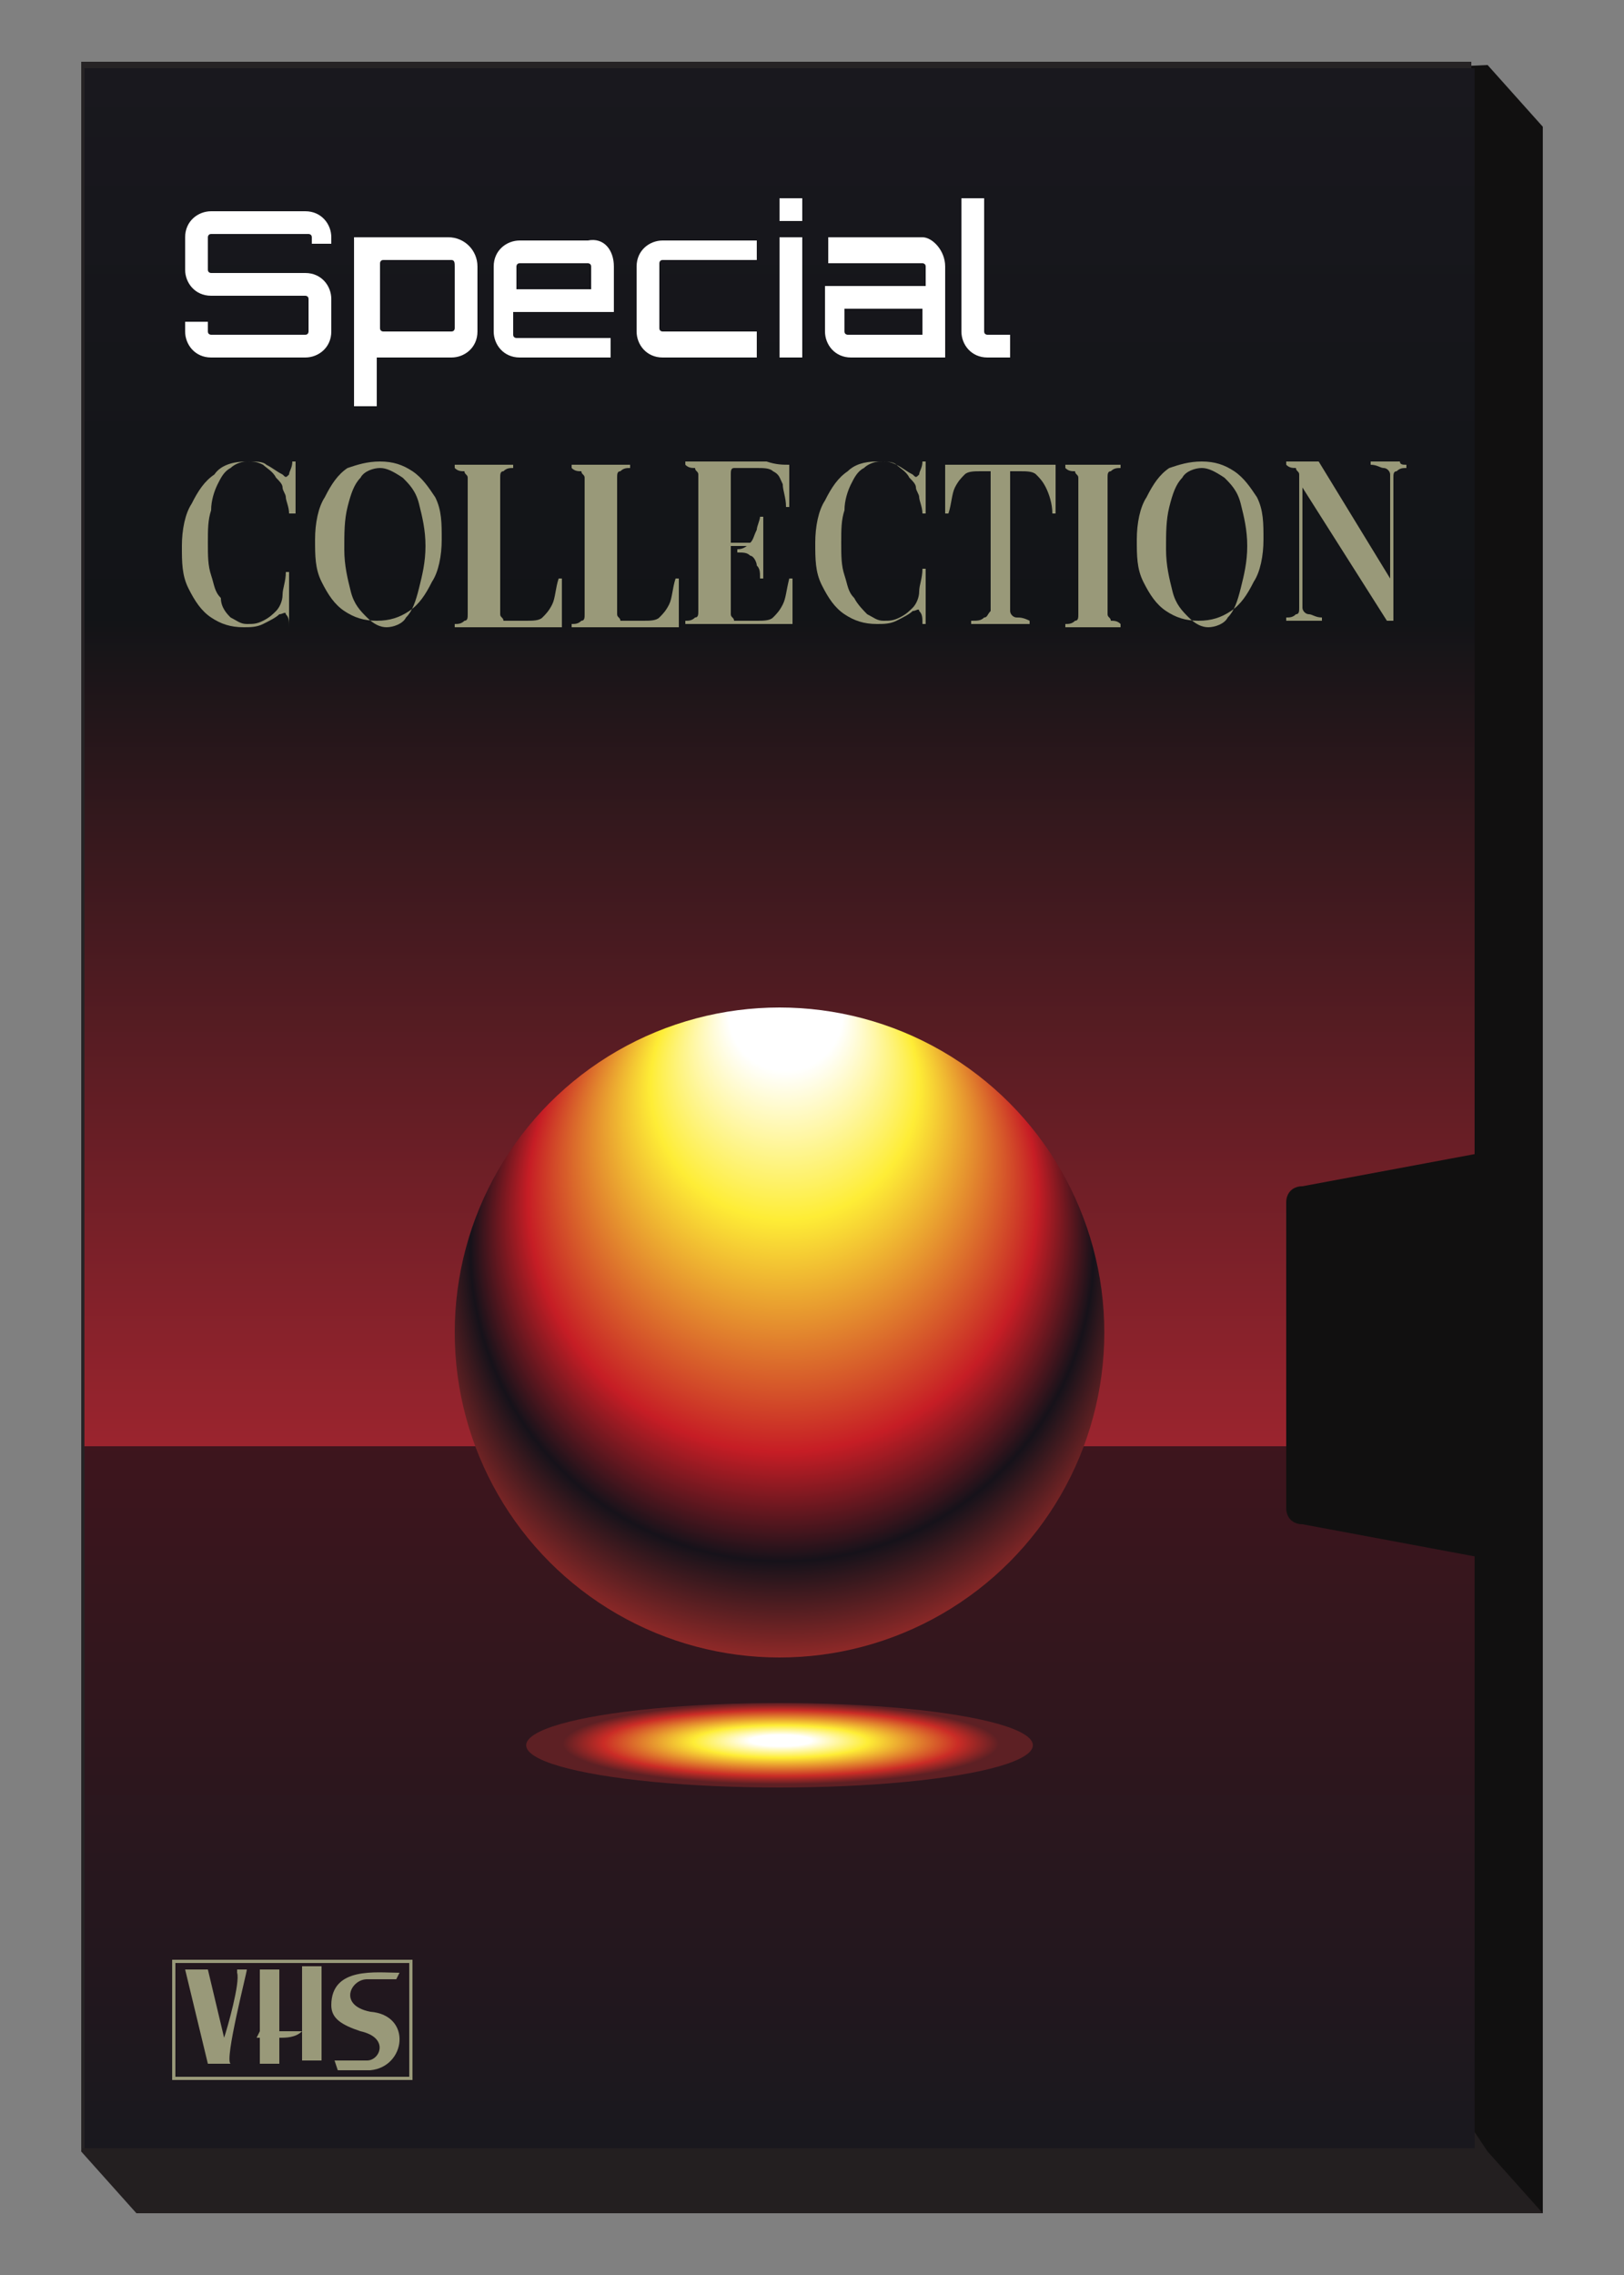 <?xml version="1.0" encoding="utf-8"?>
<!-- Generator: Adobe Illustrator 27.9.6, SVG Export Plug-In . SVG Version: 9.03 Build 54986)  -->
<svg version="1.1"
	 id="svg6" xmlns:svg="http://www.w3.org/2000/svg" xmlns:inkscape="http://www.inkscape.org/namespaces/inkscape" xmlns:sodipodi="http://sodipodi.sourceforge.net/DTD/sodipodi-0.dtd"
	 xmlns="http://www.w3.org/2000/svg" xmlns:xlink="http://www.w3.org/1999/xlink" x="0px" y="0px" viewBox="0 0 50 70"
	 style="enable-background:new 0 0 50 70;" xml:space="preserve">
<rect x="0" y="0" width="50" height="70" fill="#808080" stroke="none"/>
<style type="text/css">
	.st0{fill:#FFFFFF;}
	.st1{fill:#111010;}
	.st2{fill:#231F20;}
	.st3{fill:#262325;}
	.st4{fill:url(#SVGID_1_);}
	.st5{fill:url(#SVGID_00000037677126804643370760000001762988098906395548_);}
	.st6{fill:url(#SVGID_00000137852989292841270950000000031257359456351894_);}
	.st7{fill:url(#SVGID_00000147201243658410901810000014087643335396126355_);}
	.st8{fill-rule:evenodd;clip-rule:evenodd;fill:#999979;}
	.st9{fill:#999979;}
</style>
<sodipodi:namedview  bordercolor="#666666" borderopacity="1.0" fit-margin-bottom="0" fit-margin-left="0" fit-margin-right="0" fit-margin-top="0" height="10mm" id="namedview8" inkscape:current-layer="svg6" inkscape:cx="11.0625" inkscape:cy="28.1875" inkscape:document-units="mm" inkscape:pagecheckerboard="true" inkscape:pageopacity="0.0" inkscape:pageshadow="2" inkscape:window-height="1377" inkscape:window-maximized="1" inkscape:window-width="2560" inkscape:window-x="-8" inkscape:window-y="-8" inkscape:zoom="8" pagecolor="#ffffff" showgrid="false" units="mm">
	</sodipodi:namedview>
<path id="path4" class="st0" d="M24.3,34.6c0-0.1,0.1-0.1,0.1-0.1H25c0.1,0,0.1,0.1,0.1,0.1V35c0,0.1-0.1,0.1-0.1,0.1h-0.5
	c-0.1,0-0.1-0.1-0.1-0.1V34.6z M25,35.2c0.1,0,0.3-0.1,0.3-0.3v-0.1h0.3c0.1,0,0.1,0.1,0.1,0.1v0.4c0,0.1-0.1,0.1-0.1,0.1H25
	c-0.1,0-0.1-0.1-0.1-0.1v-0.1H25z M23.9,34.4c-0.1,0-0.1-0.1-0.1-0.2c0-0.1,0.1-0.3,0.3-0.3c0.1,0,0.2,0.1,0.2,0.1h1.4
	c0-0.1,0.1-0.1,0.2-0.1c0.1,0,0.3,0.1,0.3,0.3c0,0.1-0.1,0.2-0.1,0.2v1.1c0.1,0,0.1,0.1,0.1,0.2c0,0.1-0.1,0.3-0.3,0.3
	c-0.1,0-0.2-0.1-0.2-0.1h-1.4c0,0.1-0.1,0.1-0.2,0.1c-0.1,0-0.3-0.1-0.3-0.3c0-0.1,0.1-0.2,0.1-0.2V34.4z M24.3,34.3
	C24.3,34.4,24.2,34.4,24.3,34.3l-0.1,1.2c0,0,0.1,0.1,0.1,0.1h1.4c0,0,0.1-0.1,0.1-0.1v-1.1c0,0-0.1-0.1-0.1-0.1H24.3z"/>
<g>
	<polygon class="st1" points="47.5,68.1 4.7,68.1 3,66.2 4.7,3.9 45.8,2 47.5,3.9 	"/>
	<polygon class="st2" points="47.5,68.1 4.2,68.1 2.5,66.2 4.2,3.9 45.8,66.2 	"/>
	<rect x="2.5" y="1.9" class="st3" width="42.8" height="64.2"/>
	<g>
		<linearGradient id="SVGID_1_" gradientUnits="userSpaceOnUse" x1="24.042" y1="66.113" x2="24.042" y2="44.343">
			<stop  offset="0" style="stop-color:#19181E"/>
			<stop  offset="1" style="stop-color:#3E151D"/>
		</linearGradient>
		<rect x="2.6" y="44.3" class="st4" width="42.8" height="21.8"/>
		
			<linearGradient id="SVGID_00000114047407430965304220000002738119059381917342_" gradientUnits="userSpaceOnUse" x1="24.042" y1="44.484" x2="24.042" y2="2.088">
			<stop  offset="0" style="stop-color:#9B242E"/>
			<stop  offset="0.601" style="stop-color:#121417"/>
			<stop  offset="1" style="stop-color:#19181E"/>
		</linearGradient>
		
			<rect x="2.6" y="2.1" style="fill:url(#SVGID_00000114047407430965304220000002738119059381917342_);" width="42.8" height="42.4"/>
		
			<radialGradient id="SVGID_00000106846021549042803120000014997019761750500518_" cx="-4313.39" cy="3951.26" r="149.649" fx="-4391.916" fy="3837.633" gradientTransform="matrix(6.742630e-02 4.812758e-02 -4.812758e-02 6.742630e-02 505.042 -17.796)" gradientUnits="userSpaceOnUse">
			<stop  offset="0.141" style="stop-color:#FFFFFF"/>
			<stop  offset="0.333" style="stop-color:#FEED36"/>
			<stop  offset="0.633" style="stop-color:#C61D25"/>
			<stop  offset="0.774" style="stop-color:#16121A"/>
			<stop  offset="0.936" style="stop-color:#B4302C"/>
		</radialGradient>
		<circle style="fill:url(#SVGID_00000106846021549042803120000014997019761750500518_);" cx="24" cy="41" r="10"/>
		
			<radialGradient id="SVGID_00000119108409878761398860000018112300151239237768_" cx="-4600.053" cy="909.772" r="81.103" fx="-4600.089" fy="902.329" gradientTransform="matrix(8.284064e-02 0 0 1.535414e-02 405.113 39.685)" gradientUnits="userSpaceOnUse">
			<stop  offset="0.141" style="stop-color:#FFFFFF"/>
			<stop  offset="0.4" style="stop-color:#FEED36"/>
			<stop  offset="0.813" style="stop-color:#CA2C26"/>
			<stop  offset="1" style="stop-color:#5D2024"/>
		</radialGradient>
		<ellipse style="fill:url(#SVGID_00000119108409878761398860000018112300151239237768_);" cx="24" cy="53.7" rx="7.8" ry="1.3"/>
	</g>
	<path class="st1" d="M46,48l-5.9-1.1c-0.3,0-0.5-0.2-0.5-0.5V37c0-0.3,0.2-0.5,0.5-0.5l5.9-1.1c0.3,0,0.5,0.2,0.5,0.5v11.7
		C46.5,47.8,46.3,48,46,48z"/>
	<g>
		<g>
			<path class="st8" d="M9.3,62.5H8.6v-1.9H8v1.9l-0.1,0.2H8v0.8h0.6v-0.8c0.2,0,0.5,0,0.7-0.2v0.9h0.6v-2.9H9.3V62.5z"/>
			<path class="st8" d="M7.3,60.7C7.4,61,7,62.4,6.9,62.7l-0.5-2.1H5.7l0.7,2.9c0.2,0,0.5,0,0.7,0c-0.2-0.1,0.5-2.8,0.5-2.9H7.3z"/>
			<path class="st8" d="M11.4,61.9c-1-0.2-0.6-1-0.1-1h0.9l0.1-0.2c-0.7,0-2.1-0.2-2.1,1c0,0.4,0.3,0.6,0.9,0.8
				c0.9,0.2,0.6,0.9,0.2,0.9h-1l0.1,0.3h1C12.5,63.6,12.7,62,11.4,61.9z"/>
		</g>
		<path class="st9" d="M12.7,64H5.3v-3.7h7.4V64z M5.4,63.9h7.2v-3.5H5.4V63.9z"/>
	</g>
</g>
<g>
	<path class="st0" d="M10.3,7.5H9.6V7.3c0-0.1-0.1-0.1-0.1-0.1H6.5c-0.1,0-0.1,0.1-0.1,0.1v1c0,0.1,0.1,0.1,0.1,0.1h2.9
		c0.5,0,0.8,0.4,0.8,0.8v1c0,0.5-0.4,0.8-0.8,0.8H6.5c-0.5,0-0.8-0.4-0.8-0.8V9.9h0.7v0.3c0,0.1,0.1,0.1,0.1,0.1h2.9
		c0.1,0,0.1-0.1,0.1-0.1v-1c0-0.1-0.1-0.1-0.1-0.1H6.5C6,9.1,5.7,8.7,5.7,8.3v-1c0-0.5,0.4-0.8,0.8-0.8h2.9c0.5,0,0.8,0.4,0.8,0.8
		V7.5z"/>
	<path class="st0" d="M14.7,8.2v2c0,0.5-0.4,0.8-0.8,0.8h-2.3v1.5h-0.7V7.3h2.9C14.3,7.3,14.7,7.7,14.7,8.2z M14,8.2
		C14,8.1,14,8,13.9,8h-2.1c-0.1,0-0.1,0.1-0.1,0.1v2c0,0.1,0.1,0.1,0.1,0.1h2.1c0.1,0,0.1-0.1,0.1-0.1V8.2z"/>
	<path class="st0" d="M18.9,8.2v1.4h-3.1v0.7c0,0.1,0.1,0.1,0.1,0.1h2.9V11H16c-0.5,0-0.8-0.4-0.8-0.8v-2c0-0.5,0.4-0.8,0.8-0.8h2.1
		C18.6,7.3,18.9,7.7,18.9,8.2z M18.2,8.8V8.2c0-0.1-0.1-0.1-0.1-0.1H16c-0.1,0-0.1,0.1-0.1,0.1v0.7H18.2z"/>
	<path class="st0" d="M23.3,10.4V11h-2.9c-0.5,0-0.8-0.4-0.8-0.8v-2c0-0.5,0.4-0.8,0.8-0.8h2.9V8h-2.9c-0.1,0-0.1,0.1-0.1,0.1v2
		c0,0.1,0.1,0.1,0.1,0.1H23.3z"/>
	<path class="st0" d="M24.7,6.1v0.7H24V6.1H24.7z M24,7.3h0.7V11H24V7.3z"/>
	<path class="st0" d="M29.1,8.2V11h-2.9c-0.5,0-0.8-0.4-0.8-0.8V8.8h3.1V8.2c0-0.1-0.1-0.1-0.1-0.1h-2.9V7.3h2.9
		C28.7,7.3,29.1,7.7,29.1,8.2z M28.4,9.5H26v0.7c0,0.1,0.1,0.1,0.1,0.1h2.3V9.5z"/>
	<path class="st0" d="M29.6,6.1h0.7v4.1c0,0.1,0.1,0.1,0.1,0.1h0.7V11h-0.7c-0.5,0-0.8-0.4-0.8-0.8v-2V6.1z"/>
</g>
<g>
	<path class="st9" d="M7.6,14.2c0.3,0,0.5,0,0.6,0.1c0.2,0.1,0.3,0.2,0.5,0.3c0.1,0.1,0.1,0.1,0.2,0c0-0.1,0.1-0.2,0.1-0.4h0.1
		c0,0.2,0,0.4,0,0.6c0,0.2,0,0.6,0,1H8.9c0-0.2-0.1-0.4-0.1-0.5c0-0.1-0.1-0.2-0.1-0.3c0-0.1-0.1-0.2-0.2-0.3
		c-0.1-0.2-0.3-0.3-0.4-0.4c-0.2-0.1-0.3-0.1-0.5-0.1c-0.2,0-0.4,0.1-0.5,0.2c-0.2,0.1-0.3,0.3-0.4,0.5c-0.1,0.2-0.2,0.5-0.2,0.8
		c-0.1,0.3-0.1,0.6-0.1,1c0,0.4,0,0.7,0.1,1c0.1,0.3,0.1,0.5,0.3,0.7C6.8,18.7,7,18.9,7.1,19c0.2,0.1,0.3,0.2,0.5,0.2
		c0.2,0,0.3,0,0.5-0.1c0.2-0.1,0.3-0.2,0.4-0.3c0.1-0.1,0.2-0.3,0.2-0.5c0-0.2,0.1-0.4,0.1-0.7h0.1c0,0.4,0,0.8,0,1
		c0,0.3,0,0.5,0,0.7H8.9c0-0.2,0-0.3-0.1-0.4c0-0.1-0.1,0-0.2,0c-0.1,0.1-0.3,0.2-0.5,0.3c-0.2,0.1-0.4,0.1-0.6,0.1
		c-0.4,0-0.7-0.1-1-0.3c-0.3-0.2-0.5-0.5-0.7-0.9c-0.2-0.4-0.2-0.8-0.2-1.3c0-0.5,0.1-1,0.3-1.3c0.2-0.4,0.4-0.7,0.7-0.9
		C6.8,14.3,7.2,14.2,7.6,14.2z"/>
	<path class="st9" d="M11.7,14.2c0.4,0,0.7,0.1,1,0.3c0.3,0.2,0.5,0.5,0.7,0.8c0.2,0.4,0.2,0.8,0.2,1.3c0,0.5-0.1,1-0.3,1.3
		c-0.2,0.4-0.4,0.7-0.7,0.9c-0.3,0.2-0.6,0.3-1,0.3c-0.4,0-0.7-0.1-1-0.3c-0.3-0.2-0.5-0.5-0.7-0.9c-0.2-0.4-0.2-0.8-0.2-1.3
		c0-0.5,0.1-1,0.3-1.3c0.2-0.4,0.4-0.7,0.7-0.9C11,14.3,11.3,14.2,11.7,14.2z M11.7,14.4c-0.2,0-0.5,0.1-0.6,0.3
		c-0.2,0.2-0.3,0.5-0.4,0.9c-0.1,0.4-0.1,0.8-0.1,1.3c0,0.5,0.1,0.9,0.2,1.3c0.1,0.4,0.3,0.6,0.5,0.8c0.2,0.2,0.4,0.3,0.6,0.3
		c0.2,0,0.5-0.1,0.6-0.3c0.2-0.2,0.3-0.5,0.4-0.9s0.2-0.8,0.2-1.3c0-0.5-0.1-0.9-0.2-1.3c-0.1-0.4-0.3-0.6-0.5-0.8
		C12.1,14.5,11.9,14.4,11.7,14.4z"/>
	<path class="st9" d="M15.8,14.3v0.1c-0.1,0-0.2,0-0.3,0.1c-0.1,0-0.1,0.1-0.1,0.2c0,0.1,0,0.2,0,0.4v3.4c0,0.2,0,0.3,0,0.4
		c0,0.1,0.1,0.1,0.1,0.2c0.1,0,0.2,0,0.3,0h0.4c0.2,0,0.4,0,0.5-0.1c0.1-0.1,0.2-0.2,0.3-0.4c0.1-0.2,0.1-0.5,0.2-0.8h0.1
		c0,0.1,0,0.3,0,0.6c0,0.1,0,0.2,0,0.4c0,0.2,0,0.4,0,0.5c-0.2,0-0.4,0-0.7,0c-0.3,0-0.5,0-0.7,0c-0.1,0-0.3,0-0.5,0s-0.4,0-0.7,0
		c-0.2,0-0.5,0-0.7,0v-0.1c0.1,0,0.2,0,0.3-0.1c0.1,0,0.1-0.1,0.1-0.2c0-0.1,0-0.2,0-0.4v-3.4c0-0.2,0-0.3,0-0.4
		c0-0.1-0.1-0.1-0.1-0.2c-0.1,0-0.2,0-0.3-0.1v-0.1c0.1,0,0.2,0,0.4,0c0.1,0,0.3,0,0.5,0c0.2,0,0.3,0,0.5,0
		C15.6,14.3,15.7,14.3,15.8,14.3z"/>
	<path class="st9" d="M19.4,14.3v0.1c-0.1,0-0.2,0-0.3,0.1c-0.1,0-0.1,0.1-0.1,0.2c0,0.1,0,0.2,0,0.4v3.4c0,0.2,0,0.3,0,0.4
		c0,0.1,0.1,0.1,0.1,0.2c0.1,0,0.2,0,0.3,0h0.4c0.2,0,0.4,0,0.5-0.1c0.1-0.1,0.2-0.2,0.3-0.4c0.1-0.2,0.1-0.5,0.2-0.8h0.1
		c0,0.1,0,0.3,0,0.6c0,0.1,0,0.2,0,0.4c0,0.2,0,0.4,0,0.5c-0.2,0-0.4,0-0.7,0c-0.3,0-0.5,0-0.7,0c-0.1,0-0.3,0-0.5,0
		c-0.2,0-0.4,0-0.7,0c-0.2,0-0.5,0-0.7,0v-0.1c0.1,0,0.2,0,0.3-0.1c0.1,0,0.1-0.1,0.1-0.2c0-0.1,0-0.2,0-0.4v-3.4c0-0.2,0-0.3,0-0.4
		c0-0.1-0.1-0.1-0.1-0.2c-0.1,0-0.2,0-0.3-0.1v-0.1c0.1,0,0.2,0,0.4,0c0.1,0,0.3,0,0.5,0c0.2,0,0.3,0,0.5,0
		C19.1,14.3,19.3,14.3,19.4,14.3z"/>
	<path class="st9" d="M24.3,14.3c0,0.2,0,0.3,0,0.5c0,0.2,0,0.3,0,0.4c0,0.1,0,0.2,0,0.2c0,0.1,0,0.1,0,0.2h-0.1
		c0-0.3-0.1-0.5-0.1-0.7c-0.1-0.2-0.1-0.3-0.3-0.4c-0.1-0.1-0.3-0.1-0.5-0.1h-0.4c-0.1,0-0.2,0-0.3,0c-0.1,0-0.1,0.1-0.1,0.2
		c0,0.1,0,0.2,0,0.4v3.5c0,0.2,0,0.3,0,0.4c0,0.1,0.1,0.1,0.1,0.2c0.1,0,0.2,0,0.3,0h0.4c0.2,0,0.4,0,0.5-0.1
		c0.1-0.1,0.2-0.2,0.3-0.4c0.1-0.2,0.1-0.4,0.2-0.8h0.1c0,0.1,0,0.3,0,0.5c0,0.1,0,0.2,0,0.4c0,0.2,0,0.4,0,0.5c-0.2,0-0.4,0-0.7,0
		c-0.3,0-0.5,0-0.7,0c-0.1,0-0.3,0-0.5,0c-0.2,0-0.4,0-0.7,0c-0.2,0-0.5,0-0.7,0v-0.1c0.1,0,0.2,0,0.3-0.1c0.1,0,0.1-0.1,0.1-0.2
		c0-0.1,0-0.2,0-0.4v-3.4c0-0.2,0-0.3,0-0.4c0-0.1-0.1-0.1-0.1-0.2c-0.1,0-0.2,0-0.3-0.1v-0.1c0.2,0,0.4,0,0.7,0c0.2,0,0.5,0,0.7,0
		c0.2,0,0.4,0,0.5,0c0.2,0,0.4,0,0.6,0C23.9,14.3,24.1,14.3,24.3,14.3z M23.3,16.7v0.1h-1.1v-0.1H23.3z M23.5,15.8
		c0,0.3,0,0.5,0,0.6c0,0.1,0,0.3,0,0.4c0,0.1,0,0.2,0,0.4c0,0.1,0,0.3,0,0.6h-0.1c0-0.2,0-0.3-0.1-0.4c0-0.1-0.1-0.3-0.2-0.3
		c-0.1-0.1-0.2-0.1-0.4-0.1v-0.1c0.2,0,0.3-0.1,0.4-0.2c0.1-0.1,0.1-0.2,0.2-0.4c0-0.1,0.1-0.3,0.1-0.4H23.5z"/>
	<path class="st9" d="M27,14.2c0.3,0,0.5,0,0.6,0.1c0.2,0.1,0.3,0.2,0.5,0.3c0.1,0.1,0.1,0.1,0.2,0c0-0.1,0.1-0.2,0.1-0.4h0.1
		c0,0.2,0,0.4,0,0.6c0,0.2,0,0.6,0,1h-0.1c0-0.2-0.1-0.4-0.1-0.5c0-0.1-0.1-0.2-0.1-0.3c0-0.1-0.1-0.2-0.2-0.3
		c-0.1-0.2-0.3-0.3-0.4-0.4c-0.2-0.1-0.3-0.1-0.5-0.1c-0.2,0-0.4,0.1-0.5,0.2c-0.2,0.1-0.3,0.3-0.4,0.5c-0.1,0.2-0.2,0.5-0.2,0.8
		c-0.1,0.3-0.1,0.6-0.1,1c0,0.4,0,0.7,0.1,1c0.1,0.3,0.1,0.5,0.3,0.7c0.1,0.2,0.3,0.4,0.4,0.5c0.2,0.1,0.3,0.2,0.5,0.2
		c0.2,0,0.3,0,0.5-0.1c0.2-0.1,0.3-0.2,0.4-0.3c0.1-0.1,0.2-0.3,0.2-0.5c0-0.2,0.1-0.4,0.1-0.7h0.1c0,0.4,0,0.8,0,1
		c0,0.3,0,0.5,0,0.7h-0.1c0-0.2,0-0.3-0.1-0.4c0-0.1-0.1,0-0.2,0c-0.1,0.1-0.3,0.2-0.5,0.3c-0.2,0.1-0.4,0.1-0.6,0.1
		c-0.4,0-0.7-0.1-1-0.3c-0.3-0.2-0.5-0.5-0.7-0.9c-0.2-0.4-0.2-0.8-0.2-1.3c0-0.5,0.1-1,0.3-1.3c0.2-0.4,0.4-0.7,0.7-0.9
		C26.3,14.3,26.6,14.2,27,14.2z"/>
	<path class="st9" d="M32.5,14.3c0,0.2,0,0.4,0,0.6c0,0.2,0,0.3,0,0.4c0,0.1,0,0.2,0,0.3c0,0.1,0,0.2,0,0.2h-0.1
		c0-0.3-0.1-0.6-0.2-0.8c-0.1-0.2-0.2-0.3-0.3-0.4c-0.1-0.1-0.3-0.1-0.5-0.1h-0.3v3.9c0,0.2,0,0.3,0,0.4c0,0.1,0.1,0.2,0.2,0.2
		c0.1,0,0.2,0,0.4,0.1v0.1c-0.1,0-0.3,0-0.4,0c-0.2,0-0.4,0-0.5,0c-0.2,0-0.4,0-0.5,0c-0.2,0-0.3,0-0.4,0v-0.1c0.2,0,0.3,0,0.4-0.1
		c0.1,0,0.1-0.1,0.2-0.2c0-0.1,0-0.2,0-0.4v-3.9h-0.3c-0.2,0-0.4,0-0.5,0.1c-0.1,0.1-0.2,0.2-0.3,0.4c-0.1,0.2-0.1,0.5-0.2,0.8h-0.1
		c0-0.1,0-0.2,0-0.2c0-0.1,0-0.2,0-0.3c0-0.1,0-0.2,0-0.4c0-0.2,0-0.4,0-0.6c0.2,0,0.4,0,0.6,0c0.2,0,0.4,0,0.6,0s0.4,0,0.6,0
		c0.2,0,0.4,0,0.6,0c0.2,0,0.4,0,0.6,0C32.2,14.3,32.3,14.3,32.5,14.3z"/>
	<path class="st9" d="M34.5,14.3v0.1c-0.1,0-0.2,0-0.3,0.1c-0.1,0-0.1,0.1-0.1,0.2c0,0.1,0,0.2,0,0.4v3.4c0,0.2,0,0.3,0,0.4
		c0,0.1,0.1,0.1,0.1,0.2c0.1,0,0.2,0,0.3,0.1v0.1c-0.1,0-0.2,0-0.4,0c-0.1,0-0.3,0-0.4,0c-0.2,0-0.3,0-0.5,0c-0.1,0-0.3,0-0.4,0
		v-0.1c0.1,0,0.2,0,0.3-0.1c0.1,0,0.1-0.1,0.1-0.2c0-0.1,0-0.2,0-0.4v-3.4c0-0.2,0-0.3,0-0.4c0-0.1-0.1-0.1-0.1-0.2
		c-0.1,0-0.2,0-0.3-0.1v-0.1c0.1,0,0.2,0,0.4,0c0.1,0,0.3,0,0.5,0c0.2,0,0.3,0,0.4,0C34.3,14.3,34.4,14.3,34.5,14.3z"/>
	<path class="st9" d="M37,14.2c0.4,0,0.7,0.1,1,0.3c0.3,0.2,0.5,0.5,0.7,0.8c0.2,0.4,0.2,0.8,0.2,1.3c0,0.5-0.1,1-0.3,1.3
		c-0.2,0.4-0.4,0.7-0.7,0.9c-0.3,0.2-0.6,0.3-1,0.3c-0.4,0-0.7-0.1-1-0.3c-0.3-0.2-0.5-0.5-0.7-0.9c-0.2-0.4-0.2-0.8-0.2-1.3
		c0-0.5,0.1-1,0.3-1.3c0.2-0.4,0.4-0.7,0.7-0.9C36.3,14.3,36.6,14.2,37,14.2z M37,14.4c-0.2,0-0.5,0.1-0.6,0.3
		c-0.2,0.2-0.3,0.5-0.4,0.9c-0.1,0.4-0.1,0.8-0.1,1.3c0,0.5,0.1,0.9,0.2,1.3c0.1,0.4,0.3,0.6,0.5,0.8c0.2,0.2,0.4,0.3,0.6,0.3
		c0.2,0,0.5-0.1,0.6-0.3c0.2-0.2,0.3-0.5,0.4-0.9c0.1-0.4,0.2-0.8,0.2-1.3c0-0.5-0.1-0.9-0.2-1.3c-0.1-0.4-0.3-0.6-0.5-0.8
		C37.4,14.5,37.2,14.4,37,14.4z"/>
	<path class="st9" d="M43.3,14.3v0.1c-0.1,0-0.2,0-0.3,0.1c-0.1,0-0.1,0.1-0.1,0.2c0,0.1,0,0.2,0,0.4v4c0,0-0.1,0-0.1,0
		c0,0-0.1,0-0.1,0L40.1,15v3.3c0,0.2,0,0.3,0,0.4c0,0.1,0.1,0.2,0.2,0.2c0.1,0,0.2,0.1,0.4,0.1v0.1c-0.1,0-0.2,0-0.3,0
		c-0.1,0-0.2,0-0.3,0c-0.1,0-0.2,0-0.3,0c-0.1,0-0.2,0-0.2,0v-0.1c0.1,0,0.2,0,0.3-0.1c0.1,0,0.1-0.1,0.1-0.2c0-0.1,0-0.2,0-0.4
		v-3.3c0-0.2,0-0.3,0-0.4c0-0.1-0.1-0.1-0.1-0.2c-0.1,0-0.2,0-0.3-0.1v-0.1c0.1,0,0.1,0,0.2,0c0.1,0,0.2,0,0.3,0c0.1,0,0.2,0,0.3,0
		c0.1,0,0.2,0,0.2,0l2.2,3.6v-2.7c0-0.2,0-0.3,0-0.5c0-0.1-0.1-0.2-0.2-0.2c-0.1,0-0.2-0.1-0.4-0.1v-0.1c0.1,0,0.2,0,0.3,0
		c0.1,0,0.2,0,0.3,0c0.1,0,0.2,0,0.3,0C43.1,14.3,43.2,14.3,43.3,14.3z"/>
</g>
</svg>
